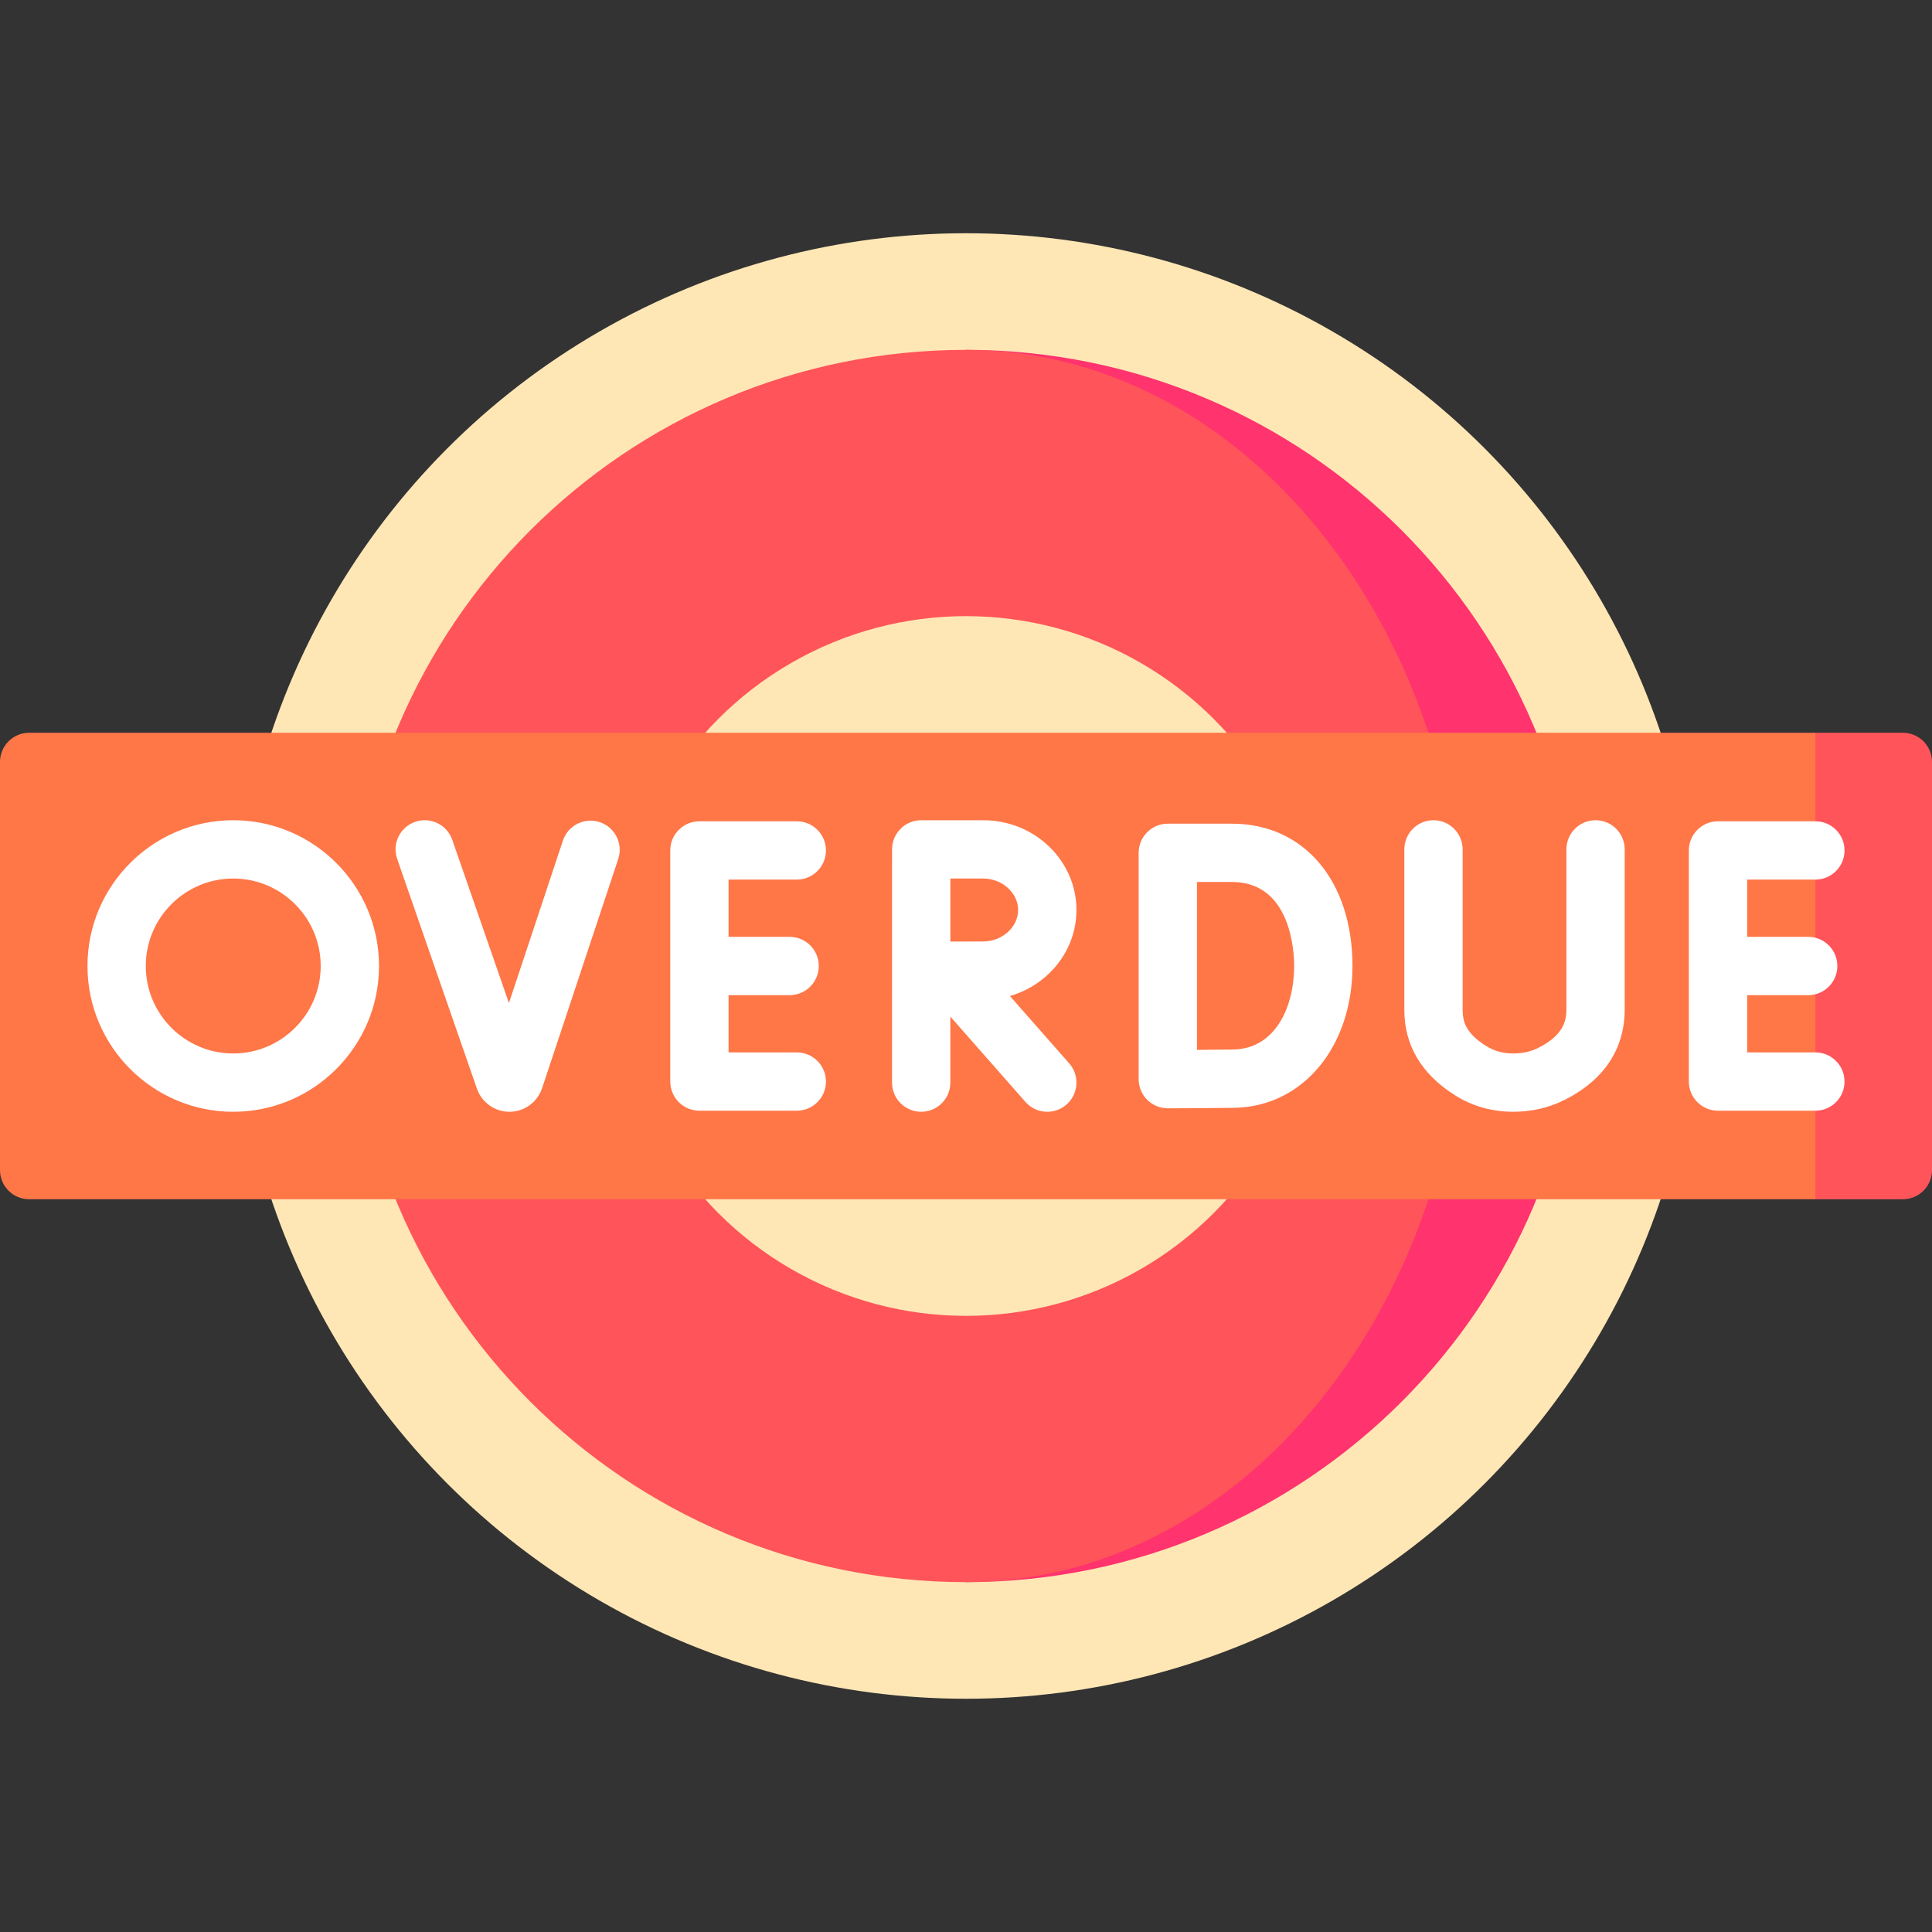 <svg id="Capa_1" enable-background="new 0 0 497 497" height="512" viewBox="0 0 497 497" width="512" xmlns="http://www.w3.org/2000/svg"><rect x="0" y="0" width="497" height="497" fill="#333333" stroke="none"/><g><circle cx="248.5" cy="248.5" fill="#ffe7b5" r="188.5"/><path d="m248.5 90v317c87.537 0 158.5-70.963 158.5-158.5s-70.963-158.5-158.5-158.5z" fill="#ff336d"/><path d="m377 248.5c0-87.537-57.531-158.5-128.5-158.5-87.537 0-158.5 70.963-158.5 158.5s70.963 158.5 158.5 158.5c70.969 0 128.5-70.963 128.5-158.5z" fill="#ff545a"/><circle cx="248.5" cy="248.5" fill="#ffe7b5" r="90"/><path d="m467 188.5-90 60 90 60h22.5c4.142 0 7.5-3.358 7.5-7.5v-105c0-4.142-3.358-7.5-7.5-7.5z" fill="#ff545a"/><path d="m467 308.5h-459.5c-4.142 0-7.5-3.358-7.5-7.5v-105c0-4.142 3.358-7.5 7.5-7.5h459.5z" fill="#ff7647"/><g fill="#fff"><path d="m204.973 270.726h-17.551v-14.726h15.704c4.142 0 7.5-3.358 7.5-7.5s-3.358-7.5-7.5-7.5h-15.704v-14.726h17.551c4.142 0 7.5-3.358 7.5-7.5s-3.358-7.5-7.5-7.5h-25.051c-4.142 0-7.5 3.358-7.5 7.5v59.452c0 4.142 3.358 7.5 7.5 7.5h25.051c4.142 0 7.5-3.358 7.5-7.5s-3.358-7.5-7.5-7.5z"/><path d="m467 270.726h-17.551v-14.726h15.704c4.142 0 7.5-3.358 7.5-7.5s-3.358-7.5-7.5-7.5h-15.704v-14.726h17.551c4.142 0 7.5-3.358 7.5-7.5s-3.358-7.5-7.5-7.5h-25.051c-4.142 0-7.5 3.358-7.5 7.5v59.452c0 4.142 3.358 7.5 7.5 7.5h25.051c4.142 0 7.5-3.358 7.5-7.5s-3.358-7.5-7.5-7.5z"/><path d="m300.412 285.113c-1.984 0-3.887-.786-5.293-2.187-1.413-1.408-2.207-3.319-2.207-5.313v-58.226c0-4.142 3.358-7.5 7.5-7.5h16.491c18.55 0 31.013 14.713 31.013 36.613 0 20.833-12.785 36.176-30.4 36.483-4.699.082-16.573.128-17.104.13zm7.5-58.226v43.187c3.435-.021 7.205-.051 9.342-.089 10.819-.188 15.662-10.927 15.662-21.485 0-3.609-.772-21.613-16.013-21.613z"/><path d="m131.049 286c-3.742 0-7.09-2.361-8.343-5.891l-20.532-59.149c-1.358-3.913.713-8.187 4.626-9.545 3.912-1.357 8.187.713 9.545 4.626l14.577 41.996 13.883-41.791c1.306-3.93 5.549-6.061 9.482-4.753 3.931 1.306 6.059 5.551 4.753 9.482l-19.591 58.971c-1.228 3.614-4.573 6.028-8.339 6.054-.02 0-.041 0-.061 0z"/><path d="m389.265 286c-5.558-.008-10.634-1.469-15.132-4.343-8.543-5.458-12.875-12.817-12.875-21.871v-41.286c0-4.142 3.358-7.5 7.5-7.5s7.5 3.358 7.5 7.5v41.287c0 3.258 1.012 6.075 5.951 9.23 2.083 1.331 4.383 1.979 7.032 1.983 2.44 0 4.568-.48 6.527-1.467 6.365-3.206 7.181-6.916 7.181-9.79v-41.243c0-4.142 3.358-7.5 7.5-7.5s7.5 3.358 7.5 7.5v41.243c0 7.032-2.678 16.763-15.434 23.187-4.044 2.037-8.503 3.07-13.25 3.07z"/><path d="m259.794 256.219c9.888-2.849 17.118-11.687 17.118-22.126 0-12.734-10.755-23.093-23.976-23.093h-15.954c-4.142 0-7.5 3.357-7.5 7.499l-.01 60c0 4.142 3.356 7.5 7.499 7.501 4.143 0 7.5-3.357 7.501-7.499l.003-16.982 19.306 21.936c2.736 3.109 7.476 3.413 10.585.675 3.109-2.736 3.412-7.476.675-10.585zm-15.313-30.219h8.455c4.865 0 8.976 3.706 8.976 8.093s-4.11 8.093-8.976 8.093c-1.975 0-5.335.014-8.458.029z"/><path d="m60 286c-20.678 0-37.5-16.822-37.5-37.5s16.822-37.5 37.5-37.5 37.5 16.822 37.5 37.5-16.822 37.5-37.5 37.5zm0-60c-12.407 0-22.5 10.093-22.5 22.5s10.093 22.5 22.5 22.5 22.5-10.093 22.5-22.5-10.093-22.5-22.5-22.5z"/></g></g></svg>